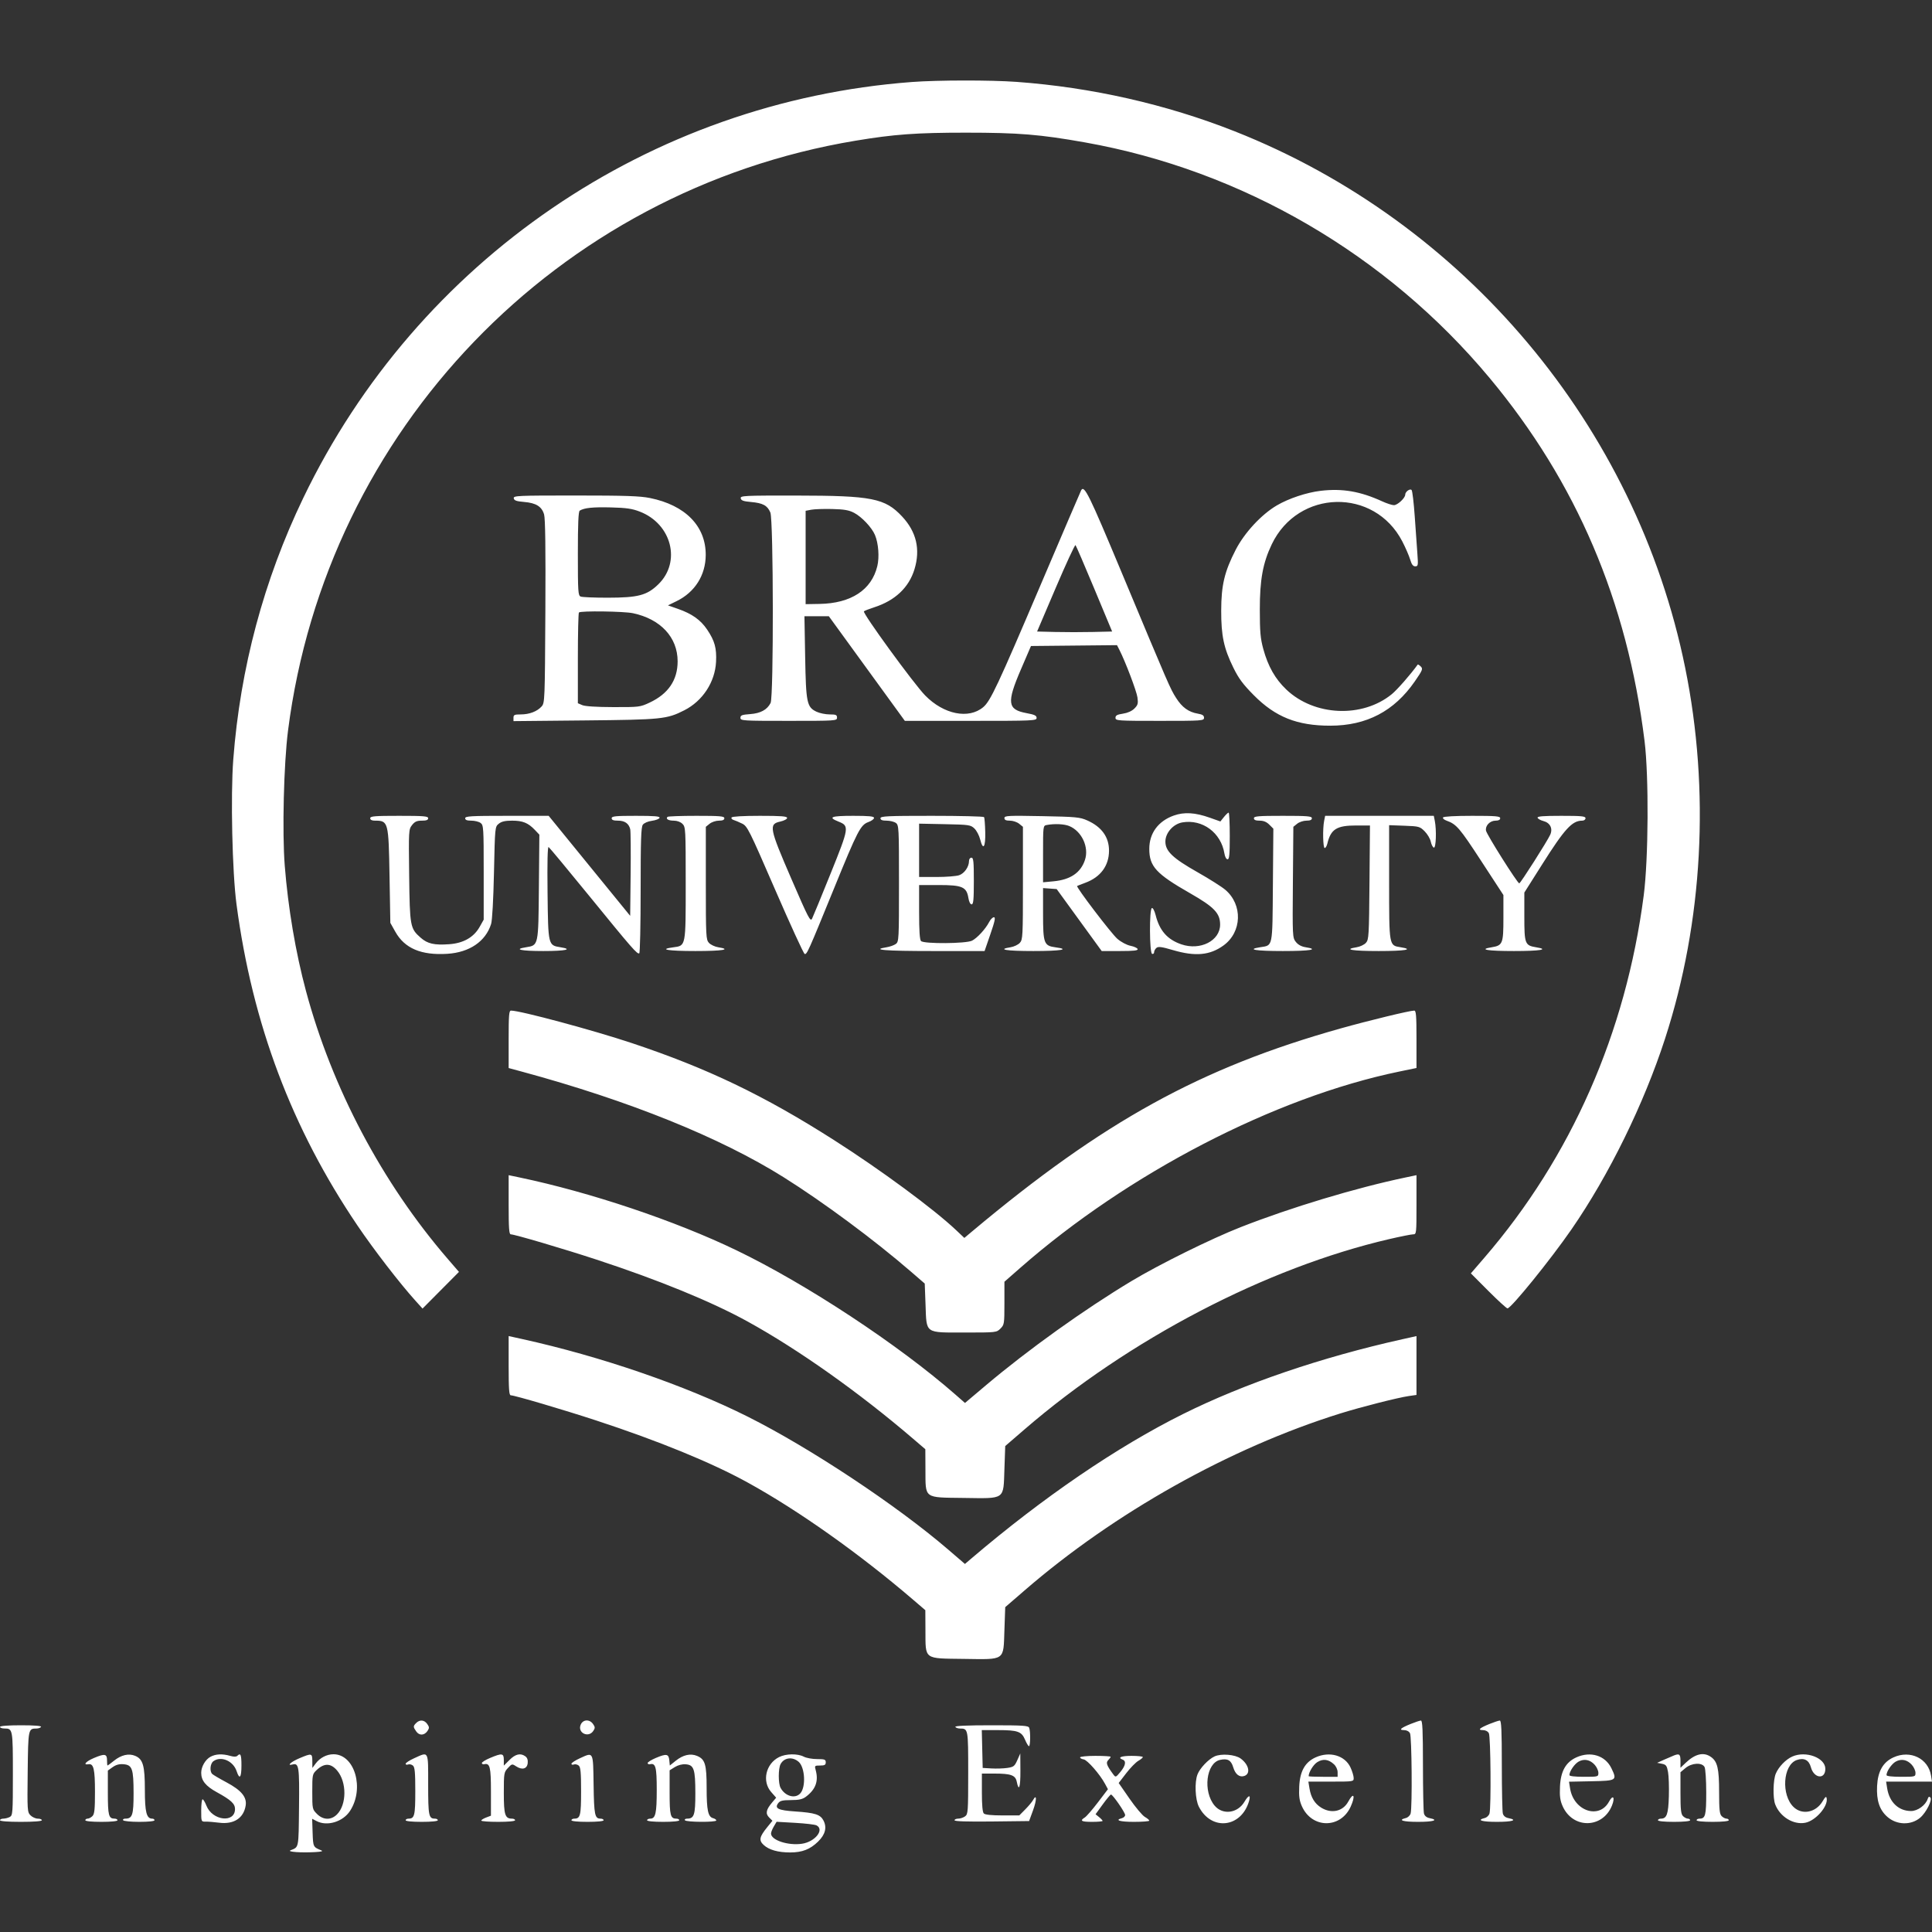 <svg width="1200" height="1200" viewBox="0 0 1200 1200" fill="none" xmlns="http://www.w3.org/2000/svg">
<rect x="0" y="0" width="1200" height="1200" fill="#333333" stroke="none"/>
<path fill-rule="evenodd" clip-rule="evenodd" d="M566.376 50.934C403.508 63.181 259.398 161.67 188.382 309.269C163.87 360.214 149.218 414.944 144.89 471.734C143.181 494.165 144.243 541.693 146.901 561.714C156.76 635.966 181.18 700.8 222.046 761.218C232.228 776.273 248.257 797.055 258.105 807.969L262.443 812.776L273.756 801.389L285.07 790L278.144 781.973C237.364 734.703 206.271 675.935 190.012 615.394C183.622 591.604 178.93 563.879 176.866 537.719C175.22 516.853 176.248 474.534 178.905 453.737C202.767 267.016 345.883 118.27 531.384 87.393C555.309 83.411 569.165 82.401 599.869 82.401C632.659 82.401 646.006 83.491 673.853 88.44C771.483 105.792 861.361 158.127 925.288 234.847C979.134 299.47 1010.68 373.404 1021.46 460.236C1024.18 482.104 1023.9 533.488 1020.94 556.215C1009.83 641.521 975.914 718.611 921.94 781.218L913.583 790.913L924.422 801.786C930.384 807.766 935.742 812.659 936.329 812.659C938.561 812.659 963.031 782.456 976.019 763.67C999.353 729.919 1020.98 685.842 1034.21 645.08C1057.78 572.469 1062.2 491.068 1046.7 414.78C1016.25 264.779 909.748 137.973 766.833 81.538C724.294 64.739 677.999 54.254 631.362 50.854C615.292 49.683 582.485 49.723 566.376 50.934ZM671.557 304.465C671.292 304.908 659.956 331.364 646.365 363.257C619.661 425.925 615.19 435.449 610.706 439.223C601.645 446.847 586.201 443.744 574.656 431.978C567.693 424.885 535.514 380.695 536.596 379.714C537.029 379.321 539.857 378.208 542.881 377.24C555.922 373.068 564.553 364.927 568.013 353.534C571.758 341.205 569.194 330.295 560.323 320.811C549.685 309.438 541.663 307.851 494.569 307.804C461.94 307.771 459.774 307.879 460.086 309.519C460.345 310.879 461.752 311.385 466.408 311.792C473.837 312.443 476.665 313.971 478.481 318.315C480.425 322.97 480.565 432.881 478.63 436.645C476.462 440.864 472.384 443.077 465.911 443.545C460.848 443.912 459.9 444.277 459.9 445.859C459.9 447.657 461.205 447.739 489.893 447.739C519.22 447.739 519.886 447.695 519.886 445.739C519.886 444.03 519.22 443.74 515.289 443.74C512.76 443.74 509.105 442.987 507.167 442.068C501.149 439.212 500.605 436.591 500.098 407.997L499.651 382.753H507.225H514.8L538.405 415.246L562.011 447.739H602.935C641.873 447.739 643.859 447.65 643.859 445.916C643.859 444.468 642.571 443.855 637.611 442.941C625.715 440.749 625.174 436.532 634.121 415.746L640.36 401.249L667.07 400.983L693.781 400.716L695.202 403.482C698.888 410.653 705.95 429.225 706.491 433.171C707.014 436.987 706.759 437.919 704.597 440.08C703.013 441.663 700.402 442.834 697.474 443.273C693.853 443.816 692.849 444.376 692.849 445.853C692.849 447.655 694.066 447.739 720.343 447.739C746.749 447.739 747.837 447.663 747.837 445.827C747.837 444.389 746.886 443.755 744.004 443.268C738.27 442.299 734.208 439.361 730.502 433.504C726.794 427.643 726.435 426.815 696.542 355.262C676.399 307.046 673.519 301.191 671.557 304.465ZM820.318 304.849C811.595 305.869 800.403 309.599 793.018 313.947C783.442 319.586 772.96 330.903 767.512 341.488C760.554 355.006 758.542 363.442 758.51 379.254C758.477 394.89 760.137 402.671 766.081 414.746C769.381 421.451 772.063 425.059 778.796 431.848C792.205 445.37 805.682 450.738 826.225 450.738C848.777 450.738 865.955 441.743 878.75 423.234C883.61 416.204 883.919 415.43 882.454 413.964C881.575 413.085 880.714 412.563 880.542 412.806C876.399 418.62 867.849 428.398 864.524 431.121C846.201 446.135 816.301 444.83 798.928 428.259C792.027 421.677 787.595 413.86 784.643 403.062C782.867 396.568 782.504 392.468 782.492 378.754C782.477 360.114 784.376 349.686 789.891 338.132C806.253 303.846 853.607 302.755 870.985 336.263C872.98 340.112 875.179 345.174 875.87 347.511C876.779 350.589 877.651 351.76 879.035 351.76C880.801 351.76 880.902 351.173 880.371 344.011C880.055 339.75 879.313 329.29 878.722 320.766C878.131 312.243 877.252 304.862 876.771 304.362C875.734 303.29 872.809 305.419 872.809 307.245C872.809 309.324 868.031 313.768 865.795 313.768C864.633 313.768 861.337 312.695 858.47 311.384C844.886 305.17 833.807 303.272 820.318 304.849ZM319.116 309.519C319.376 310.885 320.773 311.379 325.486 311.768C332.944 312.386 336.505 314.6 337.941 319.513C338.698 322.1 338.944 340.856 338.733 379.9C338.435 434.893 338.368 436.597 336.427 438.775C333.65 441.887 328.812 443.74 323.461 443.74C319.538 443.74 318.93 444.019 318.93 445.82V447.901L363.171 447.472C411.053 447.006 414.15 446.692 425.014 441.186C436.427 435.402 444.11 423.681 444.75 411.08C445.18 402.596 443.934 398.064 439.254 391.097C435.2 385.06 429.831 381.237 421.14 378.198L414.874 376.006L420.282 373.36C431.622 367.812 438.281 357.247 438.341 344.713C438.427 326.803 425.676 313.776 403.704 309.329C397.512 308.076 388.41 307.769 357.391 307.769C321.162 307.769 318.804 307.877 319.116 309.519ZM397.382 317.77C417.228 325.431 423.223 349.038 408.86 362.966C401.823 369.788 396.359 371.226 377.418 371.242C369.169 371.249 361.633 370.933 360.671 370.537C359.069 369.879 358.922 367.642 358.922 343.851C358.922 325.196 359.249 317.683 360.084 317.166C362.893 315.431 368.222 314.879 379.417 315.163C389.043 315.407 392.594 315.922 397.382 317.77ZM530.452 318.504C535.259 321.006 541.514 327.641 543.461 332.301C545.631 337.493 546.269 345.976 544.914 351.621C541.364 366.422 528.596 374.779 509.024 375.109L500.391 375.255V346.261V317.267L503.89 316.595C505.815 316.226 511.663 316.027 516.887 316.155C524.297 316.335 527.279 316.851 530.452 318.504ZM679.724 365.757L690.768 392.251L678.754 392.532C672.146 392.687 661.659 392.687 655.449 392.532L644.157 392.251L655.756 365.078C662.135 350.133 667.652 338.211 668.017 338.584C668.382 338.957 673.65 351.185 679.724 365.757ZM393.115 380.868C410.303 384.484 420.888 395.871 420.888 410.747C420.888 422.442 415.076 430.985 403.412 436.437C397.585 439.161 396.941 439.24 380.917 439.197C370.543 439.17 363.4 438.715 361.671 437.972L358.922 436.791V408.938C358.922 393.62 359.222 380.786 359.588 380.42C360.693 379.315 387.427 379.672 393.115 380.868ZM729.037 506.564C719.376 510.009 713.844 517.531 713.844 527.221C713.844 538.166 718.059 542.751 739.241 554.847C754.136 563.355 757.835 567.221 757.835 574.284C757.835 584.322 745.509 590.591 733.739 586.538C725.061 583.55 720.214 578.045 717.791 568.422C717.115 565.735 716.094 563.796 715.465 564.006C713.793 564.563 713.917 591.898 715.594 592.457C716.282 592.686 716.843 592.216 716.843 591.413C716.843 590.61 717.499 589.409 718.3 588.744C719.458 587.782 721.558 588.065 728.548 590.122C742.426 594.204 751.511 593.369 759.954 587.234C771.436 578.892 771.974 561.943 761.054 552.66C758.825 550.766 751.095 545.874 743.876 541.788C728.399 533.031 723.842 528.69 723.842 522.704C723.842 517.293 728.747 511.763 734.4 510.803C746.903 508.68 758.415 517.205 760.514 530.139C760.852 532.22 761.669 533.72 762.465 533.72C763.56 533.72 763.833 530.827 763.833 519.223C763.833 511.25 763.512 504.726 763.121 504.726C762.73 504.726 761.417 505.964 760.205 507.476L758.003 510.225L751.49 507.911C742.314 504.649 735.542 504.243 729.037 506.564ZM229.95 508.226C229.95 509.216 230.941 509.725 232.867 509.725C241.198 509.725 241.363 510.353 241.947 544.218L242.447 573.211L245.53 578.71C251.34 589.07 261.618 593.442 277.795 592.435C291.575 591.577 301.616 584.757 305.027 573.936C305.738 571.683 306.445 559.02 306.817 541.877C307.431 513.647 307.442 513.536 309.793 511.634C311.524 510.235 313.738 509.725 318.091 509.725C324.675 509.725 328.056 511.103 332.217 515.481L335.007 518.416L334.717 550.959C334.39 587.606 334.495 587.114 326.76 588.351C318.688 589.642 323.512 590.708 337.426 590.708C351.34 590.708 356.164 589.642 348.093 588.351C340.459 587.13 340.468 587.167 340.095 554.502C339.877 535.413 340.104 525.714 340.76 526.119C341.308 526.458 352.656 540.117 365.979 556.472C392.686 589.259 395.839 592.871 397.071 592.109C397.534 591.823 397.913 574.156 397.913 552.848C397.913 521.814 398.183 513.737 399.269 512.252C400.06 511.172 402.424 510.153 404.937 509.811C407.308 509.489 409.435 508.663 409.663 507.976C409.982 507.013 406.616 506.726 394.997 506.726C382.26 506.726 379.917 506.959 379.917 508.226C379.917 509.304 381.02 509.725 383.845 509.725C388.058 509.725 390.575 511.487 391.445 515.044C391.737 516.243 391.85 528.838 391.695 543.035L391.415 568.845L366.102 537.786L340.79 506.726H314.863C292.484 506.726 288.937 506.931 288.937 508.226C288.937 509.296 290.027 509.725 292.745 509.725C294.84 509.725 297.426 510.364 298.494 511.145C300.338 512.495 300.434 514.016 300.434 541.888V571.212L297.935 575.67C294.297 582.159 287.862 585.838 279.047 586.468C269.689 587.138 265.574 586.202 261.273 582.425C254.755 576.704 254.523 575.449 254.137 543.702C253.796 515.776 253.833 515.137 255.938 512.459C257.629 510.309 258.928 509.725 262.016 509.725C264.839 509.725 265.942 509.304 265.942 508.226C265.942 506.948 263.276 506.726 247.946 506.726C232.616 506.726 229.95 506.948 229.95 508.226ZM414.603 507.365C413.328 508.64 415.103 509.725 418.468 509.725C420.575 509.725 422.683 510.5 423.907 511.725C425.831 513.648 425.907 515.057 425.907 548.606C425.907 588.205 426.076 587.339 418.149 588.403C408.718 589.668 414.924 590.708 431.906 590.708C448.849 590.708 454.71 589.733 446.072 588.351C443.964 588.014 441.378 586.784 440.323 585.619C438.508 583.613 438.404 581.602 438.404 548.523V513.547L440.765 511.636C442.062 510.585 444.65 509.725 446.514 509.725C448.859 509.725 449.902 509.263 449.902 508.226C449.902 506.95 447.309 506.726 432.573 506.726C423.041 506.726 414.955 507.014 414.603 507.365ZM454.397 507.733C454.054 508.287 454.59 508.983 455.588 509.281C456.584 509.579 458.969 510.588 460.886 511.524C464.212 513.145 465.165 515.05 481.49 552.669C490.904 574.362 499.128 592.286 499.766 592.499C501.173 592.968 501.912 591.318 517.983 551.922C532.739 515.749 534.495 512.356 539.387 510.587C541.309 509.892 542.881 508.739 542.881 508.025C542.881 507.026 539.877 506.726 529.884 506.726C516.064 506.726 513.964 507.572 520.895 510.345C527.587 513.022 527.441 513.957 515.884 542.64C510.218 556.705 505.052 569.269 504.406 570.56C503.336 572.698 502.182 570.485 491.504 545.803C477.826 514.191 477.382 511.893 484.644 510.283C486.998 509.761 488.893 508.757 488.893 508.034C488.893 507.008 485.239 506.726 471.956 506.726C461.664 506.726 454.775 507.121 454.397 507.733ZM546.881 508.226C546.881 509.296 547.97 509.725 550.689 509.725C552.783 509.725 555.37 510.364 556.438 511.144C558.296 512.504 558.378 514.082 558.378 548.716C558.378 583.556 558.306 584.922 556.405 586.313C555.319 587.106 552.732 588.028 550.656 588.36C540.64 589.962 549.715 590.708 579.211 590.708H611.54L615.157 580.21C617.94 572.133 618.444 569.712 617.345 569.712C616.559 569.712 615.222 571.056 614.373 572.698C612.157 576.983 607.028 582.574 603.769 584.26C600.131 586.142 573.914 586.347 572.075 584.509C571.237 583.671 570.875 578.243 570.875 566.513V549.716H583.238C597.727 549.716 600.394 550.895 601.497 557.787C601.873 560.143 602.672 561.714 603.496 561.714C604.596 561.714 604.868 558.837 604.868 547.217C604.868 534.998 604.632 532.72 603.368 532.72C602.523 532.72 601.869 533.614 601.869 534.77C601.869 538.376 599.04 542.463 595.751 543.61C594.002 544.219 587.691 544.718 581.724 544.718H570.875V528.152V511.587L586.794 511.906C601.872 512.208 602.844 512.348 605.192 514.556C606.556 515.839 608.18 518.908 608.802 521.378C610.621 528.603 612.203 526.261 611.95 516.716C611.828 512.093 611.508 507.955 611.239 507.519C610.969 507.083 596.379 506.726 578.815 506.726C551.096 506.726 546.881 506.924 546.881 508.226ZM623.864 508.1C623.864 509.28 624.791 509.725 627.252 509.725C629.116 509.725 631.703 510.585 633.001 511.636L635.361 513.547V548.523C635.361 581.602 635.257 583.613 633.443 585.619C632.388 586.784 629.801 588.014 627.694 588.351C619.056 589.733 624.917 590.708 641.86 590.708C658.841 590.708 665.048 589.668 655.617 588.403C648.394 587.434 647.859 585.994 647.859 567.545V551.601L652.087 551.909L656.315 552.216L670.298 571.462L684.282 590.708H695.647C704.215 590.708 706.911 590.404 706.601 589.474C706.375 588.796 704.378 587.882 702.164 587.444C699.861 586.989 696.375 585.14 694.022 583.126C690.359 579.991 668.198 550.897 669.024 550.307C669.205 550.177 671.508 549.273 674.142 548.297C683.577 544.8 688.785 537.754 688.828 528.431C688.867 519.966 684.312 513.604 675.341 509.593C670.763 507.547 668.449 507.328 647.109 506.919C626.131 506.518 623.864 506.633 623.864 508.1ZM778.83 508.226C778.83 509.276 779.891 509.725 782.374 509.725C784.82 509.725 786.692 510.498 788.41 512.216L790.901 514.707L790.614 549.789C790.291 589.218 790.74 587.059 782.605 588.36C774.019 589.733 779.924 590.708 796.826 590.708C813.839 590.708 819.627 589.732 810.895 588.336C808.318 587.923 806.244 586.787 804.86 585.027C802.794 582.4 802.757 581.646 803.038 547.946L803.325 513.545L805.685 511.636C806.983 510.585 809.57 509.725 811.434 509.725C813.779 509.725 814.822 509.263 814.822 508.226C814.822 506.948 812.156 506.726 796.826 506.726C781.496 506.726 778.83 506.948 778.83 508.226ZM822.445 509.85C821.462 514.771 821.714 526.722 822.801 526.722C823.34 526.722 824.079 525.484 824.441 523.972C826.591 515.008 830.219 512.725 842.314 512.725H850.909L850.612 548.113C850.332 581.367 850.198 583.63 848.396 585.621C847.341 586.785 844.755 588.014 842.647 588.351C834.082 589.721 839.805 590.708 856.313 590.708C872.904 590.708 878.539 589.72 869.865 588.333C862.723 587.19 862.812 587.701 862.812 547.898V512.532L872.292 512.878C881.369 513.209 881.904 513.357 884.889 516.343C886.602 518.057 888.309 520.948 888.681 522.766C889.053 524.585 889.908 526.256 890.582 526.481C891.925 526.928 892.333 515.612 891.18 509.85L890.556 506.726H856.813H823.07L822.445 509.85ZM896.303 507.728C895.962 508.279 896.948 509.179 898.494 509.729C904.596 511.901 906.586 514.216 919.95 534.701L933.796 555.924V570.162C933.796 586.171 933.356 587.256 926.422 588.382C918.097 589.733 923.912 590.708 940.295 590.708C956.677 590.708 962.493 589.733 954.168 588.382C947.178 587.247 946.793 586.257 946.793 569.394V554.389L957.914 536.806C971.858 514.758 976.471 509.725 982.735 509.725C983.891 509.725 984.785 509.07 984.785 508.226C984.785 506.959 982.443 506.726 969.705 506.726C958.392 506.726 954.726 507.027 955.026 507.93C955.246 508.591 956.877 509.509 958.648 509.968C962.834 511.053 964.606 514.624 962.87 518.473C961.079 522.441 944.416 548.617 943.645 548.671C942.587 548.746 923.472 518.471 922.992 515.96C922.402 512.868 925.405 509.725 928.952 509.725C930.814 509.725 931.797 509.207 931.797 508.226C931.797 506.95 929.192 506.726 914.359 506.726C903.792 506.726 896.678 507.121 896.303 507.728ZM664.153 513.076C671.93 516.326 676.504 526.185 673.898 534.083C671.262 542.069 664.87 546.417 654.315 547.403L647.859 548.006V530.435C647.859 513.007 647.877 512.861 650.108 512.431C654.923 511.503 661.064 511.785 664.153 513.076ZM315.931 645.539V663.378L324.179 665.613C390.707 683.641 447.371 706.501 486.661 731.161C511.455 746.724 542.982 770.099 565.876 789.896L574.375 797.244L574.874 810.542C575.554 828.623 574.161 827.656 599.525 827.656C618.822 827.656 618.973 827.639 621.409 825.201C623.77 822.842 623.864 822.237 623.864 809.432V796.117L633.612 787.568C700.649 728.77 791.765 681.56 869.06 665.572L879.808 663.349V645.525C879.808 630.746 879.564 627.699 878.38 627.699C875.609 627.699 850.094 633.887 832.556 638.813C745.74 663.197 685.303 696.504 603.667 764.958L598.968 768.899L593.918 764.118C580.015 750.955 547.034 726.63 517.916 708.064C474.434 680.34 439.339 663.507 392.414 647.868C368.331 639.842 323.176 627.699 317.412 627.699C316.159 627.699 315.931 630.449 315.931 645.539ZM315.931 748.295C315.931 762.91 316.203 766.669 317.26 766.669C319.585 766.669 349.715 775.55 370.419 782.338C409.012 794.99 441.858 808.438 464.22 820.742C495.817 838.128 533.661 864.929 567.158 893.641L574.74 900.14L574.807 912.776C574.904 931.065 573.559 930.066 598.529 930.395C624.717 930.741 623.187 931.824 623.864 912.461L624.364 898.167L636.361 887.813C701.248 831.812 786.463 787.362 862.973 769.606C869.934 767.991 876.57 766.669 877.719 766.669C879.762 766.669 879.808 766.265 879.808 748.295V729.921L873.059 731.334C842.162 737.801 801.824 749.957 770.577 762.216C752.325 769.376 720.145 785.267 702.847 795.663C673.502 813.296 638.619 838.266 612.366 860.431L599.369 871.403L593.52 866.275C558.191 835.302 500.879 797.53 457.434 776.587C419.381 758.243 366.688 740.548 322.68 731.334L315.931 729.921V748.295ZM315.931 848.25C315.931 862.884 316.203 866.647 317.26 866.647C319.585 866.647 349.715 875.528 370.419 882.316C409.012 894.968 441.858 908.416 464.22 920.721C495.817 938.106 533.661 964.907 567.158 993.62L574.74 1000.12L574.807 1012.75C574.904 1031.04 573.559 1030.04 598.529 1030.37C624.711 1030.72 623.186 1031.8 623.864 1012.48L624.364 998.236L636.361 987.855C692.181 939.556 763.87 899.357 832.318 877.974C845.256 873.933 868.303 868.069 875.059 867.101L879.808 866.42V848.146V829.872L871.06 831.818C820.882 842.976 772.804 859.368 734.84 878.264C693.826 898.678 647.912 930.005 603.352 967.98L599.336 971.402L588.855 962.395C556.941 934.969 503.075 899.262 464.399 879.891C425.803 860.562 372.996 842.401 324.179 831.667L315.931 829.853V848.25ZM258.515 1070.17C256.557 1072.13 256.559 1072.61 258.541 1075.44C260.445 1078.16 263.631 1077.98 265.564 1075.06C266.714 1073.32 266.685 1072.68 265.372 1070.81C263.562 1068.22 260.728 1067.96 258.515 1070.17ZM360.741 1071.1C358.416 1076.2 365.433 1079.76 368.542 1075.06C369.691 1073.32 369.662 1072.68 368.35 1070.81C366.211 1067.75 362.195 1067.91 360.741 1071.1ZM876.309 1070.73C870.012 1073.27 868.551 1074.6 872.075 1074.6C873.685 1074.6 875.148 1075.37 875.774 1076.54C876.884 1078.61 877.236 1122.39 876.176 1126.35C875.838 1127.61 874.516 1128.88 873.19 1129.21C867.942 1130.53 871.346 1131.59 880.808 1131.59C890.438 1131.59 893.904 1130.46 887.936 1129.27C886.058 1128.89 884.854 1127.9 884.451 1126.39C884.112 1125.13 883.828 1111.61 883.821 1096.35C883.81 1074.8 883.528 1068.62 882.557 1068.66C881.87 1068.69 879.058 1069.62 876.309 1070.73ZM925.298 1070.73C919.001 1073.27 917.541 1074.6 921.064 1074.6C922.675 1074.6 924.137 1075.37 924.763 1076.54C925.873 1078.61 926.226 1122.39 925.165 1126.35C924.827 1127.61 923.505 1128.88 922.18 1129.21C916.932 1130.53 920.335 1131.59 929.797 1131.59C939.427 1131.59 942.893 1130.46 936.925 1129.27C935.047 1128.89 933.843 1127.9 933.44 1126.39C933.101 1125.13 932.817 1111.61 932.81 1096.35C932.799 1074.8 932.517 1068.62 931.547 1068.66C930.86 1068.69 928.047 1069.62 925.298 1070.73ZM0 1072.6C0 1073.15 1.26 1073.6 2.799 1073.6C7.914 1073.6 7.998 1074.06 7.998 1101.76C7.998 1126.2 7.899 1127.57 6.065 1128.56C5.001 1129.12 3.201 1129.59 2.066 1129.59C0.93 1129.59 0 1130.04 0 1130.59C0 1131.2 4.999 1131.59 12.997 1131.59C20.995 1131.59 25.994 1131.2 25.994 1130.59C25.994 1130.04 24.87 1129.59 23.495 1129.59C22.12 1129.59 20.074 1128.67 18.947 1127.54C16.975 1125.57 16.91 1124.57 17.197 1100.51C17.517 1073.73 17.534 1073.65 22.686 1073.62C23.891 1073.61 25.154 1073.15 25.494 1072.6C25.894 1071.96 21.505 1071.6 13.056 1071.6C5.019 1071.6 0 1071.99 0 1072.6ZM593.37 1072.6C593.71 1073.15 594.974 1073.61 596.179 1073.62C601.375 1073.65 601.369 1073.62 601.369 1101.14C601.369 1125.34 601.262 1126.83 599.428 1128.17C598.36 1128.95 596.449 1129.59 595.179 1129.59C593.909 1129.59 592.871 1130.05 592.871 1130.61C592.871 1131.28 600.803 1131.53 616.032 1131.36L639.193 1131.09L641.672 1124.32C644.015 1117.92 643.979 1113.79 641.618 1118.1C641.018 1119.2 638.855 1121.78 636.812 1123.84L633.097 1127.59H622.682C615.914 1127.59 611.846 1127.17 611.067 1126.39C610.269 1125.59 609.867 1121.24 609.867 1113.39V1101.6H617.8C627.86 1101.6 630.721 1102.64 631.513 1106.6C632.832 1113.19 633.859 1110.18 633.791 1099.91L633.721 1089.1L631.863 1093.28C630.194 1097.03 629.568 1097.52 625.685 1098.09C623.309 1098.45 618.89 1098.59 615.866 1098.41L610.367 1098.1L610.085 1086.35L609.804 1074.6H619.768C632.147 1074.6 634.523 1075.44 636.687 1080.59C637.608 1082.79 638.698 1084.58 639.11 1084.59C640.005 1084.6 640.12 1075.44 639.253 1073.18C638.725 1071.81 635.702 1071.6 615.7 1071.6C600.656 1071.6 592.966 1071.95 593.37 1072.6ZM58.358 1091.92C53.308 1094.06 51.278 1096.39 54.97 1095.8C58.165 1095.28 58.987 1098.8 58.987 1112.96C58.987 1123.89 58.689 1126.75 57.416 1128.02C56.552 1128.88 55.202 1129.59 54.417 1129.59C53.631 1129.59 52.988 1130.04 52.988 1130.59C52.988 1131.19 56.988 1131.59 62.986 1131.59C68.985 1131.59 72.984 1131.19 72.984 1130.59C72.984 1130.04 72.174 1129.59 71.184 1129.59C67.494 1129.59 66.985 1127.64 66.985 1113.46V1099.73L69.975 1097.6C72.044 1096.13 74.114 1095.57 76.7 1095.79C82.132 1096.24 82.95 1098.58 82.967 1113.77C82.983 1127.27 82.233 1129.59 77.853 1129.59C76.759 1129.59 76.143 1130.04 76.483 1130.59C76.824 1131.14 81.326 1131.59 86.54 1131.59C92.166 1131.59 95.979 1131.19 95.979 1130.59C95.979 1130.04 95.33 1129.59 94.536 1129.59C91.003 1129.59 89.98 1125.59 89.98 1111.77C89.98 1096.64 88.825 1092.6 83.906 1090.57C79.948 1088.93 75.298 1090.01 70.808 1093.62C68.77 1095.26 66.959 1096.6 66.784 1096.6C66.609 1096.6 66.471 1095.15 66.475 1093.37C66.487 1089.33 65.068 1089.08 58.358 1091.92ZM130.734 1091.16C127.566 1092.88 124.973 1097.35 124.973 1101.1C124.973 1105.95 127.717 1109.36 134.722 1113.2C143.469 1118.01 145.968 1120.32 145.968 1123.61C145.968 1132.52 131.888 1130.88 128.222 1121.55C127.368 1119.37 126.287 1117.59 125.821 1117.59C125.355 1117.59 124.973 1120.72 124.973 1124.55C124.973 1131.49 124.98 1131.51 127.722 1131.44C129.234 1131.41 132.986 1131.71 136.059 1132.11C145.174 1133.3 151.337 1129.32 152.594 1121.45C153.427 1116.23 149.885 1111.96 140.662 1107.04C136.375 1104.76 132.385 1102.41 131.794 1101.82C130.099 1100.12 130.544 1095.38 132.537 1093.93C137.275 1090.46 144.861 1093.71 146.973 1100.11C148.784 1105.6 149.967 1104.21 149.967 1096.6C149.967 1089.8 149.426 1088.54 147.378 1090.59C146.724 1091.24 145.214 1091.24 142.935 1090.59C138.15 1089.22 133.96 1089.41 130.734 1091.16ZM185.998 1092.07C180.777 1094.26 177.787 1096.98 181.723 1095.95C185.666 1094.92 186.008 1097.19 185.727 1122.61C185.442 1148.48 185.707 1147.14 180.461 1149.25C178.059 1150.21 186.84 1150.86 195.707 1150.37C199.822 1150.14 200.888 1149.82 199.456 1149.25C194.52 1147.26 194.467 1147.15 194.17 1138.27L193.881 1129.67L196.669 1131.12C203.203 1134.53 212.981 1131.56 217.394 1124.82C226.525 1110.88 220.344 1089.62 207.155 1089.6C202.953 1089.6 198.735 1091.78 196.092 1095.32L194.021 1098.1L193.99 1093.85C193.953 1088.92 193.643 1088.85 185.998 1092.07ZM257.194 1092.1C254.307 1093.41 251.945 1094.95 251.945 1095.51C251.945 1096.07 252.626 1096.27 253.458 1095.95C254.289 1095.63 255.639 1095.93 256.457 1096.61C257.649 1097.6 257.944 1100.75 257.944 1112.52C257.944 1127.67 257.472 1129.59 253.745 1129.59C252.755 1129.59 251.945 1130.04 251.945 1130.59C251.945 1131.19 255.944 1131.59 261.943 1131.59C267.942 1131.59 271.941 1131.19 271.941 1130.59C271.941 1130.04 271.131 1129.59 270.141 1129.59C266.289 1129.59 265.942 1127.84 265.942 1108.39C265.942 1086.96 266.444 1087.9 257.194 1092.1ZM304.305 1091.94C301.485 1093.12 299.222 1094.55 299.277 1095.1C299.331 1095.65 299.985 1095.96 300.729 1095.79C304.319 1094.96 304.933 1097.45 304.933 1112.8V1127.76L301.934 1128.9C300.284 1129.52 298.935 1130.38 298.935 1130.81C298.935 1131.24 303.659 1131.59 309.432 1131.59C315.764 1131.59 319.93 1131.19 319.93 1130.59C319.93 1130.04 319.062 1129.59 318.002 1129.59C313.682 1129.59 312.932 1127.23 312.932 1113.67C312.932 1101.37 313.028 1100.78 315.468 1098.15C317.914 1095.51 318.094 1095.47 320.526 1097.07C324.296 1099.54 327.357 1098.73 327.764 1095.15C327.987 1093.18 327.505 1091.76 326.324 1090.9C323.327 1088.71 320.174 1089.42 316.464 1093.13L312.932 1096.66V1093.13C312.932 1088.91 311.837 1088.76 304.305 1091.94ZM360.171 1092.09C357.285 1093.41 354.923 1094.95 354.923 1095.51C354.923 1096.07 355.603 1096.27 356.435 1095.95C357.267 1095.63 358.617 1095.93 359.435 1096.61C360.626 1097.6 360.921 1100.75 360.921 1112.52C360.921 1127.67 360.449 1129.59 356.722 1129.59C355.732 1129.59 354.923 1130.04 354.923 1130.59C354.923 1131.19 358.922 1131.59 364.92 1131.59C370.919 1131.59 374.918 1131.19 374.918 1130.59C374.918 1130.04 374.073 1129.59 373.041 1129.59C369.425 1129.59 368.972 1127.4 368.693 1108.53C368.382 1087.57 368.702 1088.19 360.171 1092.09ZM407.282 1091.92C404.463 1093.12 402.199 1094.55 402.254 1095.1C402.308 1095.65 402.962 1095.96 403.707 1095.79C407.247 1094.97 407.911 1097.5 407.911 1111.78C407.911 1126.32 407.17 1129.59 403.877 1129.59C402.796 1129.59 401.912 1130.04 401.912 1130.59C401.912 1131.19 405.911 1131.59 411.91 1131.59C417.909 1131.59 421.908 1131.19 421.908 1130.59C421.908 1130.04 421.098 1129.59 420.108 1129.59C416.414 1129.59 415.909 1127.64 415.909 1113.38V1099.57L419.158 1097.56C421.161 1096.32 423.741 1095.66 425.884 1095.83C431.022 1096.23 431.874 1098.77 431.891 1113.77C431.907 1127.27 431.157 1129.59 426.777 1129.59C425.683 1129.59 425.067 1130.04 425.407 1130.59C426.169 1131.82 444.903 1131.93 444.903 1130.71C444.903 1130.22 444.008 1129.59 442.915 1129.3C439.774 1128.48 438.904 1124.4 438.904 1110.48C438.904 1095.88 437.946 1092.69 432.946 1090.62C428.869 1088.93 424.271 1089.97 419.735 1093.62L416.035 1096.59L415.722 1093.35C415.334 1089.34 413.933 1089.1 407.282 1091.92ZM483.914 1091.35C475.624 1095.52 473.154 1106.4 478.991 1113.05L482.087 1116.58L479.56 1119.58C475.804 1124.04 475.326 1126.46 477.728 1128.87L479.768 1130.91L476.455 1135C471.668 1140.91 471.239 1143.07 474.296 1145.91C477.632 1149 483.231 1150.59 490.791 1150.59C498.264 1150.59 503.168 1148.68 508.13 1143.84C512.595 1139.49 513.726 1135.11 511.494 1130.79C509.537 1127.01 506.275 1125.96 493.892 1125.13C483.395 1124.43 480.957 1123.26 483.304 1120.05C484.466 1118.46 485.952 1118.09 491.265 1118.07C496.262 1118.06 498.44 1117.57 500.532 1116.01C506.636 1111.45 508.53 1106.26 506.613 1099.35C505.887 1096.72 506.014 1096.6 509.37 1096.6C512.221 1096.6 512.888 1096.22 512.888 1094.6C512.888 1092.85 512.221 1092.6 507.503 1092.6C504.542 1092.6 500.831 1091.93 499.255 1091.1C495.402 1089.09 488.172 1089.21 483.914 1091.35ZM754.335 1090.96C750.49 1092.76 745.291 1098.25 743.793 1102.1C741.89 1106.98 742.344 1117.71 744.643 1122.19C752.448 1137.41 771.043 1135.29 775.821 1118.63C776.991 1114.55 775.504 1114.79 772.963 1119.09C768.717 1126.29 759.458 1127.5 754.422 1121.51C747.035 1112.73 749.158 1095 757.826 1093.1C762.503 1092.07 764.662 1093.29 765.987 1097.72C767.282 1102.04 769.813 1104.05 772.776 1103.11C776.938 1101.79 775.81 1096.11 770.623 1092.27C767.192 1089.73 758.476 1089.03 754.335 1090.96ZM817.138 1091.54C810.564 1094.53 807.406 1100.15 806.974 1109.65C806.698 1115.7 807.047 1118.31 808.604 1121.83C814.791 1135.82 832.64 1135.99 838.937 1122.13C842.03 1115.32 840.812 1112.73 837.451 1118.97C834.145 1125.11 826.994 1126.72 820.601 1122.76C816.597 1120.28 814.275 1116.47 813.347 1110.84L812.647 1106.59H826.731C840.678 1106.59 840.816 1106.57 840.794 1104.35C840.782 1103.11 839.917 1100.21 838.87 1097.91C835.439 1090.35 825.912 1087.56 817.138 1091.54ZM979.102 1091.54C972.529 1094.53 969.37 1100.15 968.938 1109.65C968.663 1115.7 969.011 1118.31 970.569 1121.83C976.876 1136.09 995.462 1135.84 1001.23 1121.43C1003.28 1116.3 1001.87 1114.41 999.406 1118.99C993.343 1130.25 977.457 1124.89 975.208 1110.83L974.541 1106.65L988.398 1106.37C1004.22 1106.06 1004.53 1105.85 1000.86 1098.26C997.031 1090.35 987.92 1087.54 979.102 1091.54ZM1039.77 1090.33C1038.95 1090.65 1036.25 1091.81 1033.77 1092.91L1029.28 1094.92L1032.25 1095.51C1034.84 1096.03 1035.32 1096.68 1036.04 1100.6C1036.5 1103.07 1036.73 1109.87 1036.56 1115.7C1036.24 1126.79 1035.25 1129.59 1031.65 1129.59C1030.62 1129.59 1029.78 1130.04 1029.78 1130.59C1029.78 1131.19 1033.77 1131.59 1039.77 1131.59C1045.77 1131.59 1049.77 1131.19 1049.77 1130.59C1049.77 1130.04 1049.13 1129.59 1048.34 1129.59C1047.56 1129.59 1046.21 1128.88 1045.34 1128.02C1044.08 1126.75 1043.77 1123.95 1043.77 1113.61V1100.77L1046.85 1098.19C1050.73 1094.92 1057.15 1094.56 1058.73 1097.53C1059.3 1098.6 1059.77 1105.68 1059.77 1113.33C1059.77 1127.64 1059.27 1129.59 1055.57 1129.59C1054.58 1129.59 1053.77 1130.04 1053.77 1130.59C1053.77 1131.19 1057.77 1131.59 1063.77 1131.59C1069.77 1131.59 1073.77 1131.19 1073.77 1130.59C1073.77 1130.04 1073.12 1129.59 1072.34 1129.59C1071.55 1129.59 1070.2 1128.88 1069.34 1128.02C1068.07 1126.75 1067.77 1123.89 1067.77 1112.99C1067.77 1098.42 1066.75 1094.1 1062.65 1091.23C1058.16 1088.08 1052.94 1089.31 1047.02 1094.91L1043.77 1097.99V1093.79C1043.77 1089.6 1043.13 1089.04 1039.77 1090.33ZM1113.26 1091C1109.22 1092.78 1104.8 1097.33 1102.99 1101.6C1101.3 1105.57 1101.08 1116.76 1102.61 1120.73C1105.57 1128.42 1113.9 1133.54 1121.22 1132.16C1127.67 1130.95 1135.55 1121.98 1134.58 1116.93C1134.31 1115.53 1133.74 1115.95 1132.06 1118.79C1127.96 1125.74 1119.47 1127.49 1114.14 1122.48C1106.19 1115.02 1107.36 1096.27 1115.97 1093.2C1120.48 1091.6 1123.56 1093.16 1124.77 1097.65C1126.66 1104.68 1133.75 1105.46 1133.75 1098.65C1133.75 1091.8 1121.67 1087.29 1113.26 1091ZM1176.06 1091.54C1169.6 1094.48 1166.36 1100.14 1165.89 1109.32C1165.44 1118.35 1167.39 1124.19 1172.29 1128.49C1178.1 1133.6 1186.92 1133.83 1192.63 1129.03C1196.37 1125.88 1200.4 1117.85 1198.96 1116.42C1198.26 1115.72 1197.74 1116 1197.33 1117.32C1196.09 1121.2 1191.08 1124.86 1187.01 1124.86C1179.27 1124.86 1173.54 1119.43 1172.16 1110.8L1171.49 1106.59H1185.74H1200L1199.4 1102.87C1197.66 1092.18 1186.54 1086.78 1176.06 1091.54ZM670.854 1091.53C670.854 1092.04 671.849 1092.6 673.066 1092.78C675.358 1093.11 683.144 1102.01 686.352 1107.97L688.154 1111.31L681.929 1119.49C678.507 1123.99 674.839 1128.21 673.78 1128.87C670.492 1130.92 671.613 1131.59 678.352 1131.59C681.926 1131.59 684.85 1131.32 684.85 1131C684.85 1130.68 683.867 1129.61 682.664 1128.64L680.477 1126.87L684.913 1120.76C687.353 1117.4 689.662 1114.64 690.044 1114.62C691.124 1114.58 698.847 1125.74 698.847 1127.35C698.847 1128.13 697.948 1129.01 696.848 1129.3C692.108 1130.54 695.547 1131.59 704.346 1131.59C709.57 1131.59 713.841 1131.25 713.838 1130.84C713.834 1130.43 712.597 1129.38 711.089 1128.52C709.58 1127.66 705.306 1122.57 701.591 1117.21L694.837 1107.46L699.51 1101.38C702.081 1098.04 705.455 1094.59 707.008 1093.7C708.561 1092.82 709.835 1091.76 709.839 1091.35C709.842 1090.94 706.696 1090.6 702.847 1090.6C696.305 1090.6 693.894 1091.63 697.348 1092.96C699.65 1093.84 699.093 1096.74 695.878 1100.6C693.031 1104.01 692.928 1104.05 691.48 1102.1C687.347 1096.52 686.75 1094.84 688.341 1093.25C689.171 1092.42 689.849 1091.48 689.849 1091.17C689.849 1090.86 685.575 1090.6 680.351 1090.6C675.128 1090.6 670.854 1091.02 670.854 1091.53ZM496.062 1094.3C499.991 1097.74 500.65 1109.85 497.125 1113.84C493.939 1117.46 487.631 1115.71 484.805 1110.43C483.342 1107.7 483.358 1098.47 484.829 1095.72C487.026 1091.62 492.249 1090.96 496.062 1094.3ZM828.569 1095.85C829.876 1097.07 830.819 1099.13 830.819 1100.77V1103.6H821.821C816.872 1103.6 812.823 1103.44 812.823 1103.24C812.823 1100.77 815.753 1096 818.202 1094.48C821.813 1092.25 825.194 1092.7 828.569 1095.85ZM990.534 1096.19C991.77 1097.57 992.783 1099.81 992.783 1101.15C992.783 1103.56 992.662 1103.6 983.785 1103.6C978.169 1103.6 974.787 1103.2 974.787 1102.55C974.787 1100.21 977.976 1095.56 980.549 1094.14C984.02 1092.23 987.659 1092.97 990.534 1096.19ZM1187.49 1096.19C1188.73 1097.57 1189.74 1099.81 1189.74 1101.15C1189.74 1103.56 1189.62 1103.6 1180.74 1103.6C1175.13 1103.6 1171.74 1103.2 1171.74 1102.55C1171.74 1100.21 1174.93 1095.56 1177.51 1094.14C1180.98 1092.23 1184.62 1092.97 1187.49 1096.19ZM209.427 1099.75C215.457 1106.91 215.394 1120.88 209.305 1126.97C205.621 1130.65 200.746 1130.53 196.88 1126.67C194.008 1123.8 193.958 1123.56 193.958 1112.86C193.958 1102.27 194.035 1101.9 196.707 1099.38C201.397 1094.96 205.502 1095.08 209.427 1099.75ZM507.139 1133.76C512.264 1136.4 506.309 1143.95 498.136 1145.18C489.548 1146.47 478.895 1142.96 478.895 1138.84C478.895 1138.05 479.674 1136.08 480.627 1134.47L482.358 1131.54L493.874 1132.2C500.208 1132.56 506.177 1133.26 507.139 1133.76Z" fill="white"/>
</svg>
